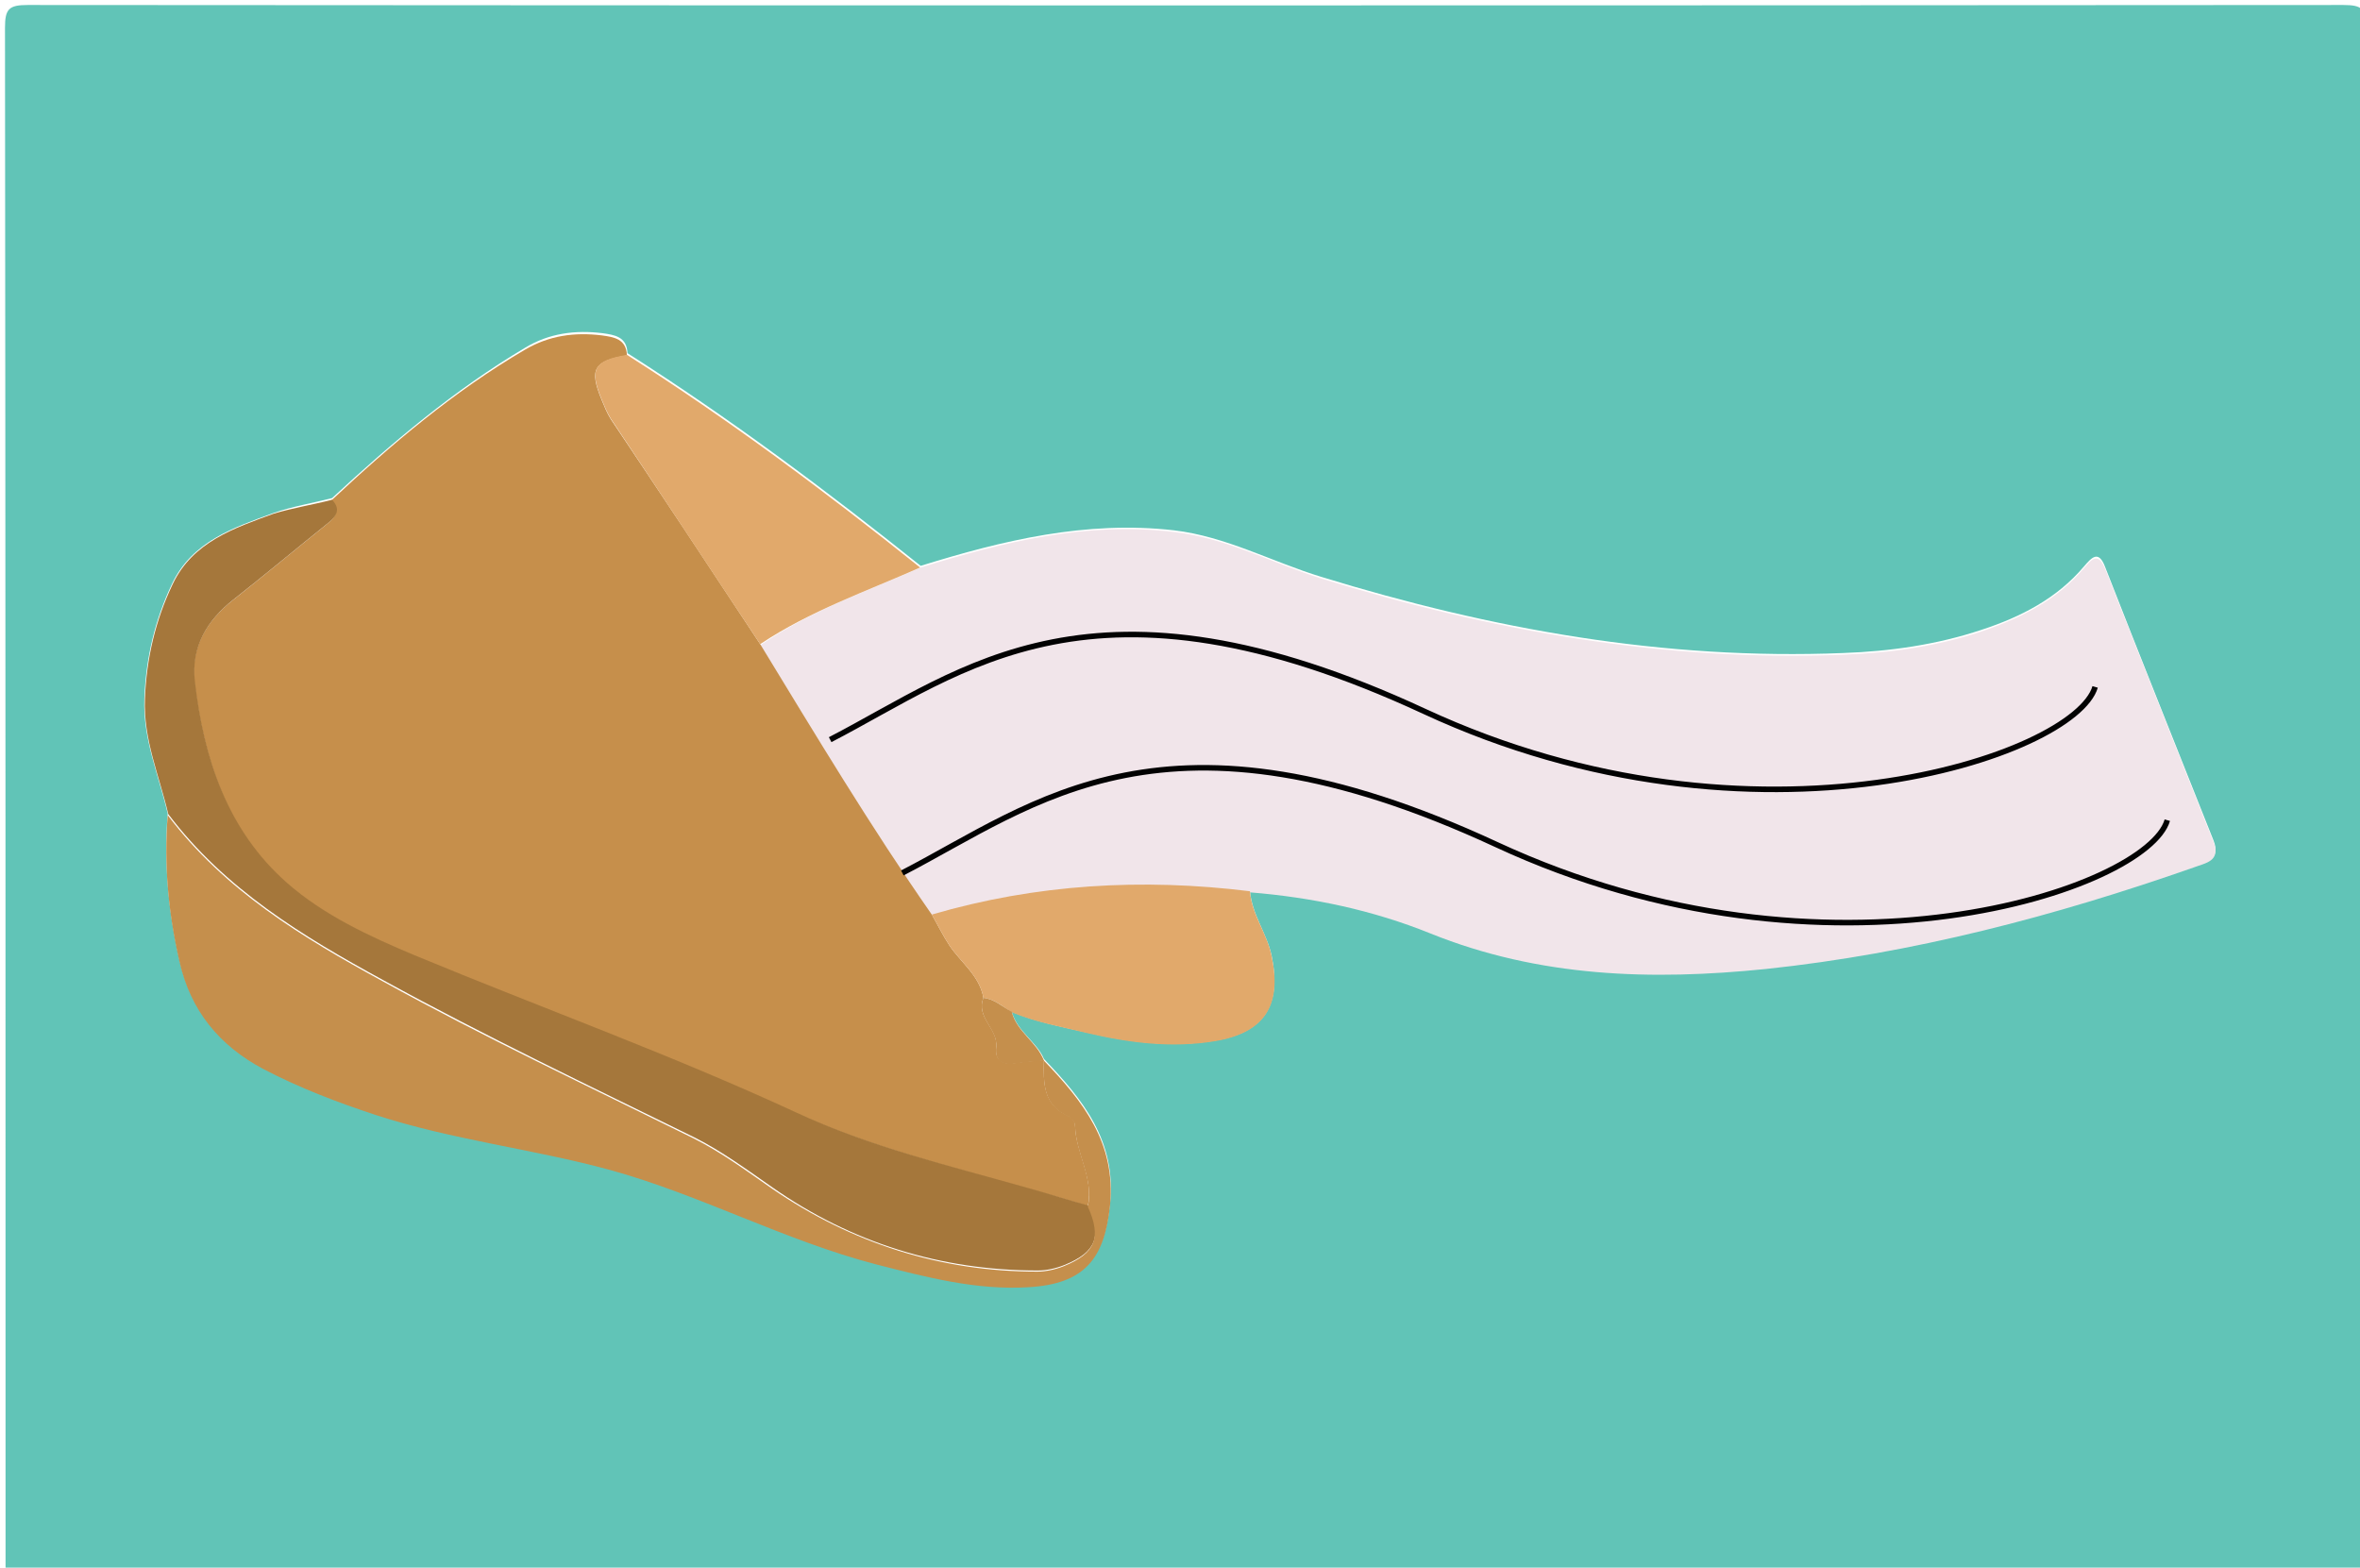 <?xml version="1.0" encoding="utf-8"?>
<!-- Generator: Adobe Illustrator 23.0.3, SVG Export Plug-In . SVG Version: 6.00 Build 0)  -->
<svg version="1.1" id="Layer_1" xmlns="http://www.w3.org/2000/svg" xmlns:xlink="http://www.w3.org/1999/xlink" x="0px" y="0px"
	 viewBox="0 0 425 282.3" style="enable-background:new 0 0 425 282.3;" xml:space="preserve">
<style type="text/css">
	.st0{fill:#61C4B7;}
	.st1{fill:#F1E5EA;}
	.st2{fill:#C68F4B;}
	.st3{fill:#A5773B;}
	.st4{fill:#C58F4C;}
	.st5{fill:#E1A96B;}
	.st6{fill:none;stroke:#020202;stroke-miterlimit:10;}
</style>
<g>
	<path class="st0" d="M1,289C1,194.3,1,99.7,0.9,5c0-3.4,0.7-4.1,4.1-4.1C144,1,283,1,422,0.9c3.4,0,4.1,0.7,4.1,4.1
		c-0.1,93.3-0.1,186.7,0,280c0,3.4-0.7,4.1-4.1,4.1C281.7,289,141.3,289,1,289z M182.2,182.2c4.3,1.8,8.9,2.7,13.4,3.7
		c7.7,1.8,15.4,2.8,23.2,1.5c9-1.5,12-6.5,10.2-15.3c-0.9-4.1-3.6-7.5-3.9-11.7c11.2,0.9,22.2,3.2,32.5,7.4
		c19.6,7.9,39.9,8.6,60.4,6.4c26.5-2.7,52-9.5,77.1-18.3c2.2-0.8,4.9-1.1,3.5-4.6c-6.5-16.4-13.1-32.8-19.5-49.2
		c-1.2-3.2-2.5-1.6-3.8-0.1c-4.9,5.8-11.4,9.1-18.4,11.4c-8.1,2.7-16.5,3.9-25,4.2c-32.2,1.3-63.3-4.3-93.9-13.7
		c-8.9-2.7-17.2-7.3-26.6-8.4c-15.8-1.8-30.8,1.8-45.6,6.4c-17-13.6-34.4-26.6-52.8-38.3c-0.1-3-2.4-3.3-4.5-3.6
		c-4.9-0.6-9.6,0-13.9,2.6c-12.8,7.6-24,17.1-34.8,27.1c-3.5,0.9-7.2,1.5-10.6,2.7C42.1,95,34.6,97.5,31,105.1
		c-3.1,6.5-4.7,13.3-5,20.6c-0.3,7.4,2.6,13.9,4.2,20.8c-0.7,8.9,0.1,17.6,2.1,26.3c2,8.9,7.1,15.2,15.1,19.4
		c6.5,3.5,13.3,6,20.3,8.3c13.8,4.5,28.3,6.2,42.2,9.9c16.4,4.4,31.5,12.7,47.9,17c9,2.3,18.1,4.7,27.5,4.1
		c9.9-0.6,13.6-5,14.6-14.7c1.2-11.3-4.9-18.8-11.9-26.1l0,0C186.7,187.6,183.2,185.8,182.2,182.2z"/>
	<path class="st1" d="M165.8,102.2c14.9-4.6,29.8-8.3,45.6-6.4c9.5,1.1,17.7,5.6,26.6,8.4c30.6,9.4,61.8,15,93.9,13.7
		c8.5-0.3,16.9-1.5,25-4.2c7-2.4,13.5-5.6,18.4-11.4c1.3-1.5,2.5-3,3.8,0.1c6.5,16.4,13,32.8,19.5,49.2c1.4,3.5-1.4,3.8-3.5,4.6
		c-25.1,8.8-50.6,15.5-77.1,18.3c-20.6,2.1-40.8,1.5-60.4-6.4c-10.4-4.2-21.3-6.5-32.5-7.4c-19.4-2.4-38.5-1.2-57.3,4.2
		c-11-15.8-20.9-32.2-30.9-48.7C145.9,110,156,106.5,165.8,102.2z"/>
	<path class="st2" d="M136.9,116c10,16.4,19.9,32.9,30.9,48.7c1.1,1.9,2,3.8,3.2,5.6c2.1,3.1,5.4,5.4,6.1,9.4
		c-1.4,3.5,2.6,5.5,2.3,8.7c-0.3,2.8,1.3,3.4,3.7,3c1.6-0.3,3.3-0.3,4.9-0.5l0,0c-0.1,4.1-0.2,8.1,4.5,10.1c0.5,0.2,1.1,1,1.1,1.6
		c0.1,5,3.4,9.4,2.3,14.6c-3.7-1.1-7.3-2.2-11-3.2c-14.1-4-28.4-7.5-41.7-13.6c-22.5-10.4-45.9-18.8-68.7-28.3
		c-8.1-3.4-16.3-7.2-22.9-13c-10.8-9.5-14.9-22.5-16.6-36.3c-0.7-6,2.1-10.9,6.9-14.7c5.6-4.4,11.1-9,16.7-13.5
		c1.5-1.2,2.9-2.5,1.1-4.5C70.5,80,81.7,70.5,94.5,63c4.4-2.6,9-3.2,13.9-2.6c2.1,0.3,4.4,0.6,4.5,3.6c-6,1-6.8,2.5-4.6,7.9
		c0.5,1.2,1,2.5,1.7,3.6C119,88.9,128,102.5,136.9,116z"/>
	<path class="st3" d="M59.8,90c1.9,2,0.4,3.3-1.1,4.5C53.1,99,47.6,103.6,42,108c-4.8,3.8-7.6,8.6-6.9,14.7
		c1.6,13.8,5.8,26.8,16.6,36.3c6.6,5.8,14.8,9.6,22.9,13c22.9,9.5,46.2,17.9,68.7,28.3c13.3,6.2,27.6,9.6,41.7,13.6
		c3.7,1,7.3,2.2,11,3.2c2.5,5.5,1.4,8.4-4.3,10.7c-1.5,0.6-3.2,1-4.8,1c-17.5,0-33.5-5-47.7-14.9c-4.6-3.2-9.2-6.6-14.2-9.1
		c-18.7-9.2-37.6-18.2-56-28.3c-14.5-7.9-28.5-16.4-38.7-29.9c-1.6-6.9-4.5-13.4-4.2-20.8c0.3-7.3,1.9-14.1,5-20.6
		c3.6-7.6,11.1-10.1,18.2-12.7C52.6,91.5,56.3,90.9,59.8,90z"/>
	<path class="st4" d="M30.2,146.8c10.2,13.5,24.2,22,38.7,29.9c18.3,10.1,37.2,19,56,28.3c5,2.5,9.6,5.9,14.2,9.1
		c14.3,9.8,30.3,14.9,47.7,14.9c1.6,0,3.3-0.4,4.8-1c5.7-2.3,6.8-5.2,4.3-10.7c1.1-5.1-2.2-9.6-2.3-14.6c0-0.5-0.6-1.3-1.1-1.6
		c-4.7-2-4.6-6-4.5-10.1c7,7.3,13,14.8,11.9,26.1c-1,9.7-4.7,14.1-14.6,14.7c-9.4,0.6-18.5-1.8-27.5-4.1
		c-16.5-4.3-31.6-12.5-47.9-17c-13.9-3.8-28.4-5.4-42.2-9.9c-7-2.3-13.8-4.9-20.3-8.3c-7.9-4.2-13.1-10.5-15.1-19.4
		C30.3,164.4,29.5,155.7,30.2,146.8z"/>
	<path class="st5" d="M177.1,179.7c-0.7-4-4-6.3-6.1-9.4c-1.2-1.8-2.1-3.7-3.2-5.6c18.8-5.5,37.9-6.6,57.3-4.2
		c0.3,4.2,3.1,7.6,3.9,11.7c1.9,8.8-1.2,13.8-10.2,15.3c-7.8,1.3-15.6,0.3-23.2-1.5c-4.5-1.1-9.1-1.9-13.4-3.7
		C180.6,181.3,179.1,179.9,177.1,179.7z"/>
	<path class="st5" d="M136.9,116c-9-13.5-17.9-27.1-26.9-40.6c-0.7-1.1-1.2-2.4-1.7-3.6c-2.2-5.4-1.3-6.9,4.6-7.9
		c18.4,11.7,35.8,24.7,52.8,38.3C156,106.5,145.9,110,136.9,116z"/>
	<path class="st4" d="M177.1,179.7c2,0.2,3.4,1.6,5.1,2.5c0.9,3.6,4.5,5.4,5.8,8.8c-1.6,0.2-3.3,0.2-4.9,0.5c-2.5,0.4-4-0.2-3.7-3
		C179.7,185.3,175.7,183.2,177.1,179.7z"/>
</g>
<path class="st6" d="M149.5,133.2c24-12.4,47.3-32.8,107-5.1s117.2,8,120.8-4.4"/>
<path class="st6" d="M162.5,157.2c24-12.4,47.3-32.8,107-5.1s117.2,8,120.8-4.4"/>
</svg>
